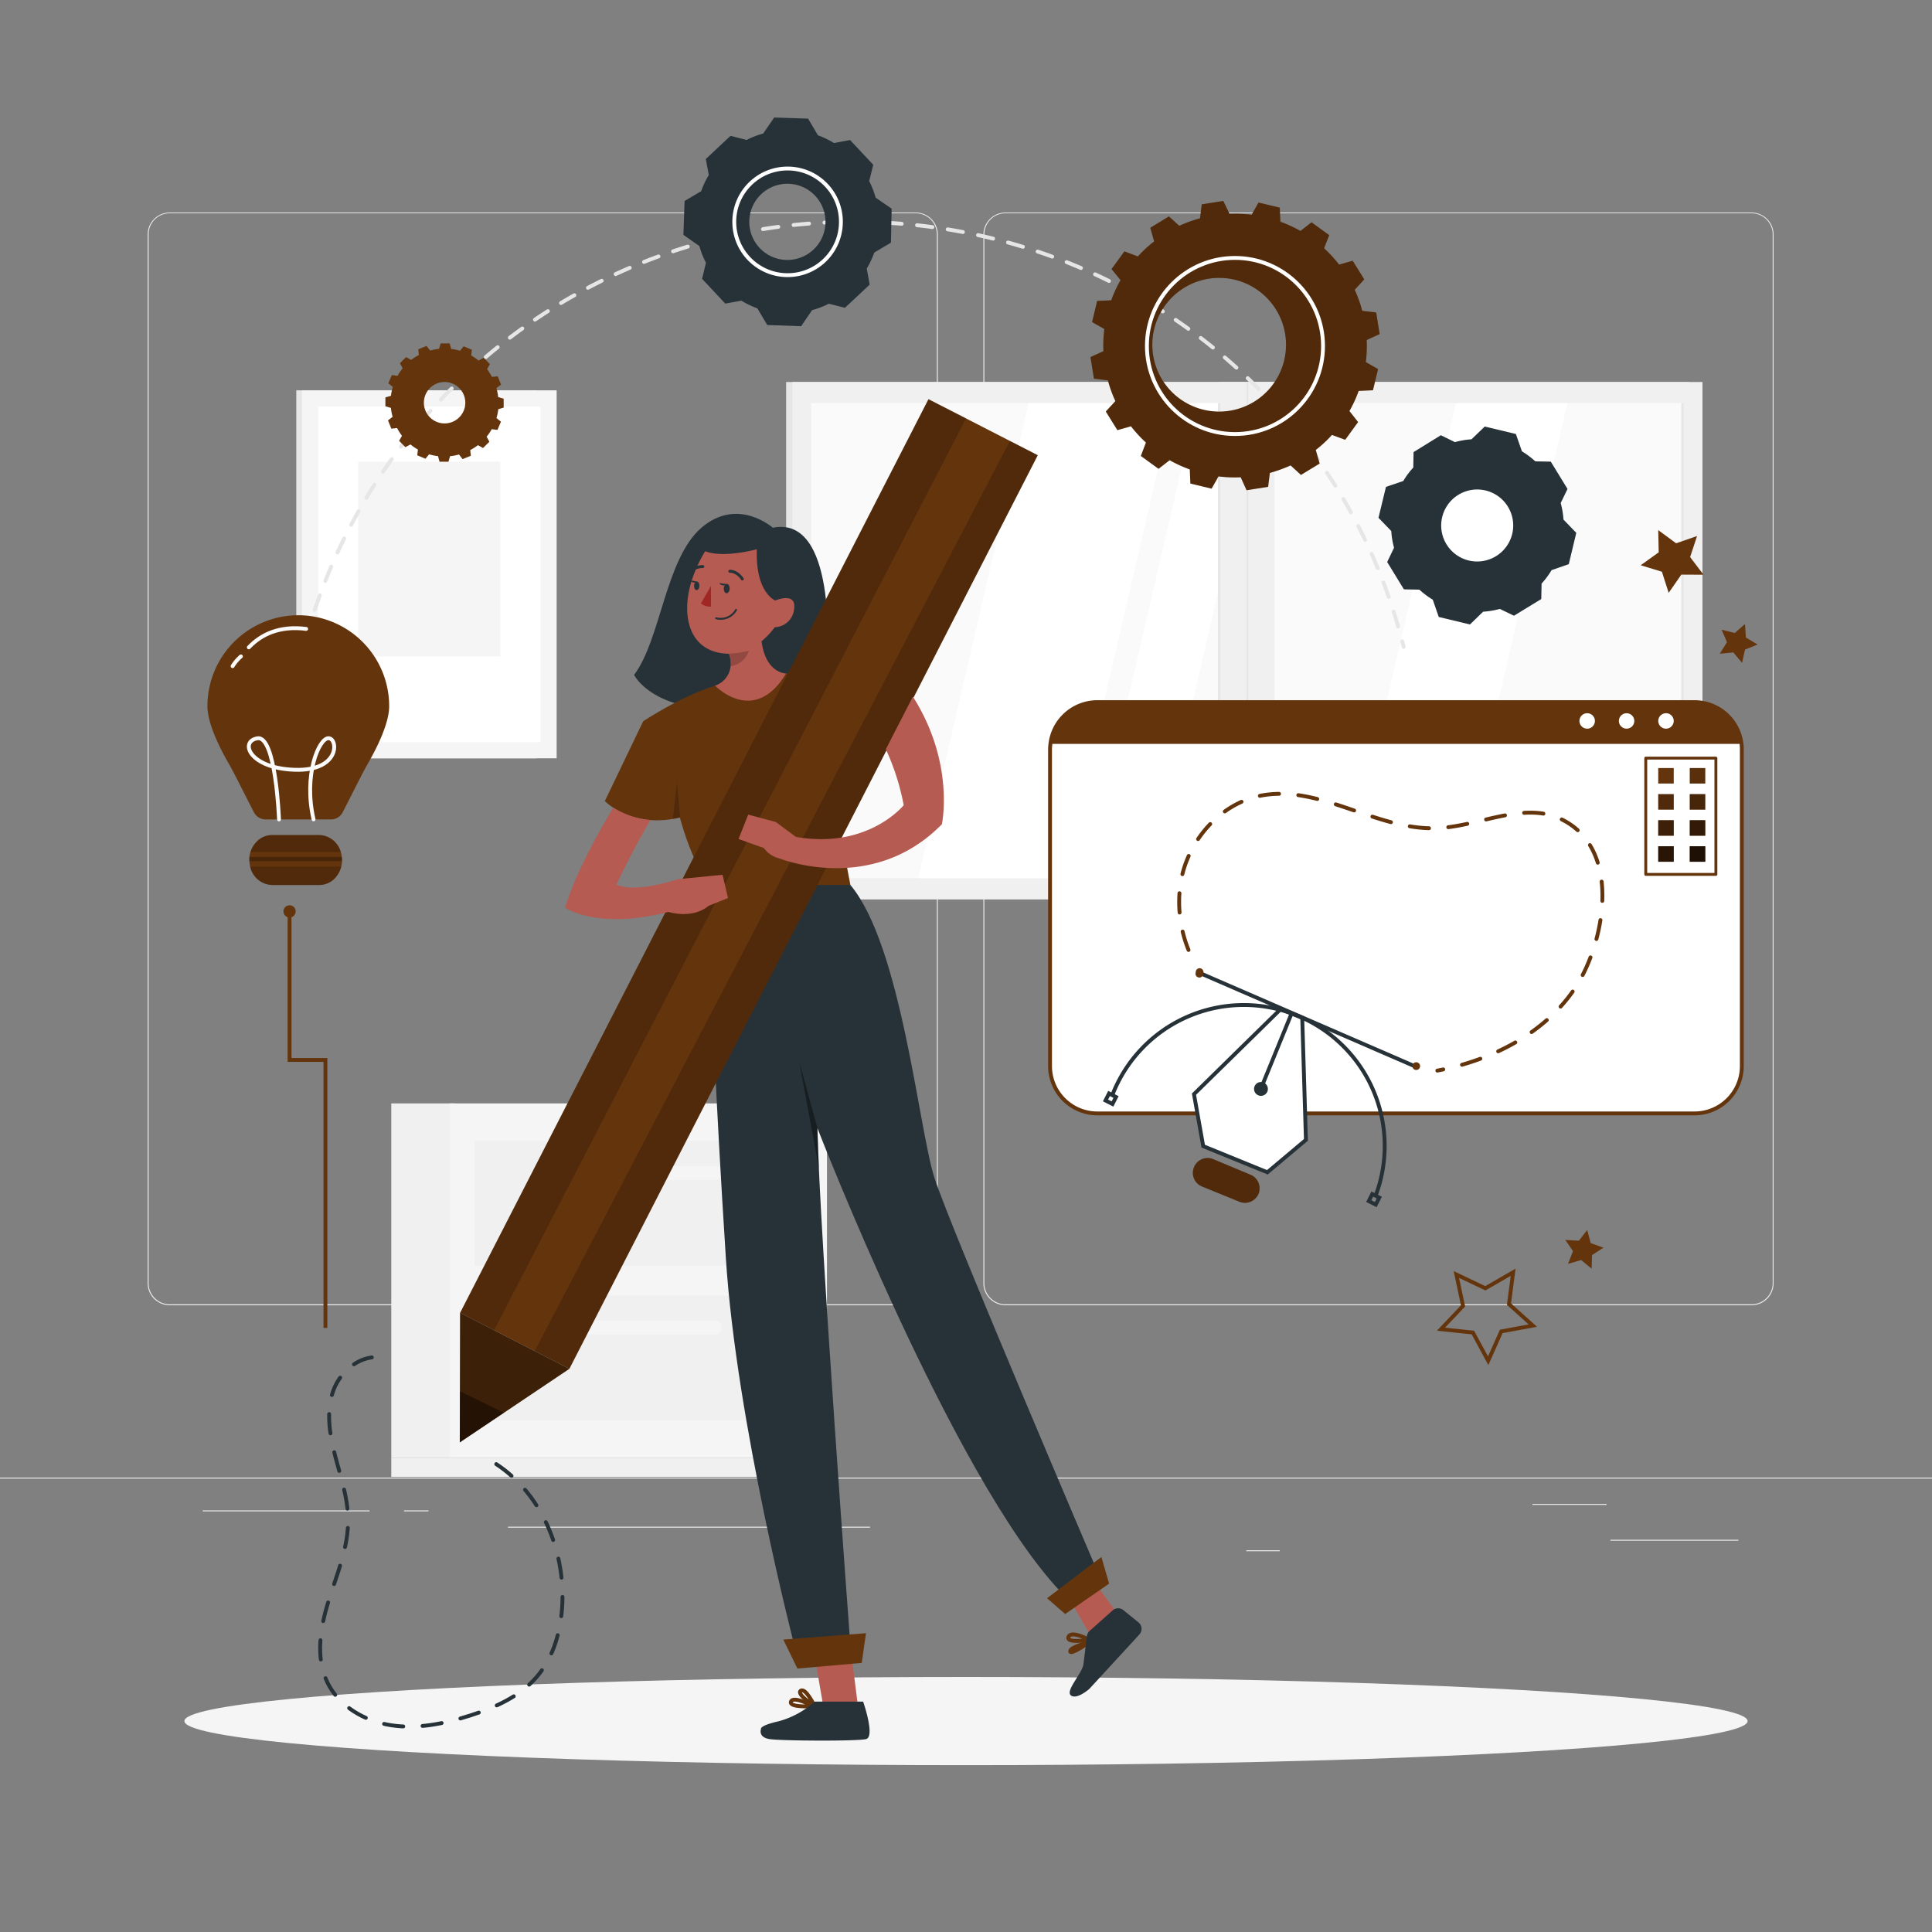 <svg xmlns="http://www.w3.org/2000/svg" viewBox="0 0 500 500"><rect x="0" y="0" width="500" height="500" fill="#808080" stroke="none"/><g id="freepik--background-complete--inject-3"><rect y="382.4" width="500" height="0.25" style="fill:#ebebeb"></rect><rect x="416.78" y="398.49" width="33.12" height="0.25" style="fill:#ebebeb"></rect><rect x="322.53" y="401.21" width="8.69" height="0.25" style="fill:#ebebeb"></rect><rect x="396.59" y="389.21" width="19.19" height="0.25" style="fill:#ebebeb"></rect><rect x="52.46" y="390.89" width="43.19" height="0.25" style="fill:#ebebeb"></rect><rect x="104.56" y="390.89" width="6.33" height="0.25" style="fill:#ebebeb"></rect><rect x="131.47" y="395.11" width="93.68" height="0.25" style="fill:#ebebeb"></rect><path d="M237,337.8H43.91a5.71,5.71,0,0,1-5.7-5.71V60.66A5.71,5.71,0,0,1,43.91,55H237a5.71,5.71,0,0,1,5.71,5.71h0V332.09A5.71,5.71,0,0,1,237,337.8ZM43.91,55.2a5.46,5.46,0,0,0-5.45,5.46V332.09a5.46,5.46,0,0,0,5.45,5.46H237a5.48,5.48,0,0,0,5.46-5.46V60.66A5.48,5.48,0,0,0,237,55.2Z" style="fill:#ebebeb"></path><path d="M453.31,337.8H260.21a5.73,5.73,0,0,1-5.71-5.71V60.66A5.72,5.72,0,0,1,260.21,55h193.1A5.71,5.71,0,0,1,459,60.66V332.09A5.7,5.7,0,0,1,453.31,337.8ZM260.21,55.2a5.48,5.48,0,0,0-5.46,5.46V332.09a5.48,5.48,0,0,0,5.46,5.46h193.1a5.48,5.48,0,0,0,5.46-5.46V60.66a5.48,5.48,0,0,0-5.46-5.46Z" style="fill:#ebebeb"></path><rect x="101.26" y="285.56" width="16.42" height="91.68" style="fill:#f0f0f0"></rect><rect x="101.26" y="377.24" width="112.76" height="4.98" style="fill:#f0f0f0"></rect><rect x="116.36" y="285.56" width="97.66" height="91.68" style="fill:#f5f5f5"></rect><rect x="122.81" y="295.24" width="84.75" height="32.32" style="fill:#f0f0f0"></rect><rect x="122.81" y="335.25" width="84.75" height="32.32" style="fill:#f0f0f0"></rect><rect x="143.69" y="301.82" width="43.01" height="3.54" rx="1.45" style="fill:#f5f5f5"></rect><rect x="143.69" y="341.84" width="43.01" height="3.54" rx="1.45" style="fill:#f5f5f5"></rect><rect x="203.45" y="98.86" width="233.69" height="133.88" style="fill:#e6e6e6"></rect><rect x="205.07" y="98.86" width="235.53" height="133.88" style="fill:#f0f0f0"></rect><rect x="209.94" y="104.32" width="225.81" height="122.95" style="fill:#fafafa"></rect><polygon points="237.65 227.27 266.21 104.32 303.65 104.32 275.09 227.27 237.65 227.27" style="fill:#fff"></polygon><polygon points="281.15 227.27 309.7 104.32 326.61 104.32 298.05 227.27 281.15 227.27" style="fill:#fff"></polygon><polygon points="348.23 227.27 376.79 104.32 405.66 104.32 377.11 227.27 348.23 227.27" style="fill:#fff"></polygon><rect x="435.12" y="104.32" width="0.62" height="122.95" style="fill:#e6e6e6"></rect><rect x="315.82" y="98.86" width="14.04" height="133.88" style="fill:#f0f0f0"></rect><rect x="315.2" y="104.32" width="0.62" height="122.95" style="fill:#e6e6e6"></rect><rect x="322.59" y="98.86" width="0.49" height="133.88" style="fill:#e6e6e6"></rect><rect x="76.68" y="101.02" width="62.12" height="95.23" style="fill:#e6e6e6"></rect><rect x="78.13" y="101.02" width="65.93" height="95.23" style="fill:#f5f5f5"></rect><rect x="82.33" y="105.22" width="57.52" height="86.83" style="fill:#fff"></rect><rect x="92.71" y="119.49" width="36.76" height="50.39" style="fill:#f5f5f5"></rect></g><g id="freepik--Screen--inject-3"><path d="M450.78,194V275.9a12.24,12.24,0,0,1-12.25,12.25H284a12.25,12.25,0,0,1-12.25-12.25V194a11.32,11.32,0,0,1,.09-1.43A12.24,12.24,0,0,1,284,181.71H438.53a12.25,12.25,0,0,1,12.17,10.81A11.32,11.32,0,0,1,450.78,194Z" style="fill:#fff;stroke:#64350D;stroke-linecap:round;stroke-linejoin:round"></path><path d="M307.59,245.85a33,33,0,0,1-2-17.68c1.84-10.6,10.12-20.16,20.67-22.25,15.34-3,30,9.07,45.66,8.41,11-.46,22.41-7.1,32.26-2.26,15.6,7.68,11.22,31.58,3.7,43.24-7.81,12.12-22.05,19.18-35.9,21.76" style="fill:none;stroke:#64350D;stroke-linecap:round;stroke-linejoin:round;stroke-dasharray:5,5"></path><polygon points="311.39 296.62 327.99 303.39 337.97 295 337.02 263.43 331.44 261.15 309 283.17 311.39 296.62" style="fill:#fff;stroke:#263238;stroke-miterlimit:10"></polygon><path d="M320.73,311l-9.64-3.93a3.81,3.81,0,0,1-2.09-5h0a3.8,3.8,0,0,1,5-2.08L323.6,304a3.81,3.81,0,0,1,2.09,5h0A3.81,3.81,0,0,1,320.73,311Z" style="fill:#64350D"></path><line x1="334.25" y1="262.3" x2="326.29" y2="281.81" style="fill:none;stroke:#263238;stroke-miterlimit:10"></line><path d="M328,282.48a1.79,1.79,0,1,1-1-2.33A1.8,1.8,0,0,1,328,282.48Z" style="fill:#263238"></path><path d="M320.73,311l-9.64-3.93a3.81,3.81,0,0,1-2.09-5h0a3.8,3.8,0,0,1,5-2.08L323.6,304a3.81,3.81,0,0,1,2.09,5h0A3.81,3.81,0,0,1,320.73,311Z" style="opacity:0.2"></path><path d="M287.83,283.51a36.47,36.47,0,0,1,68.11,26.12" style="fill:none;stroke:#263238;stroke-miterlimit:10"></path><rect x="354.55" y="309.38" width="2.03" height="2.03" transform="translate(178.86 -127.26) rotate(26.89)" style="fill:none;stroke:#263238;stroke-miterlimit:10"></rect><rect x="286.45" y="283.34" width="2.03" height="2.03" transform="translate(159.69 -99.27) rotate(26.89)" style="fill:none;stroke:#263238;stroke-miterlimit:10"></rect><line x1="310.35" y1="251.75" x2="366.17" y2="275.96" style="fill:none;stroke:#263238;stroke-miterlimit:10"></line><path d="M367.46,276.25a1,1,0,0,1-1.94-.31,1,1,0,1,1,1.94.31Z" style="fill:#64350D"></path><path d="M311.39,251.94a1,1,0,1,1-1.93-.31,1,1,0,1,1,1.93.31Z" style="fill:#64350D"></path><path d="M450.7,192.52H271.82A12.24,12.24,0,0,1,284,181.71H438.53A12.25,12.25,0,0,1,450.7,192.52Z" style="fill:#64350D"></path><path d="M412.76,186.58a2,2,0,1,1-2-2A2,2,0,0,1,412.76,186.58Z" style="fill:#fff"></path><circle cx="420.96" cy="186.58" r="2" style="fill:#fff"></circle><path d="M433.16,186.58a2,2,0,1,1-2-2A2,2,0,0,1,433.16,186.58Z" style="fill:#fff"></path><rect x="425.92" y="196.2" width="18.15" height="30.09" style="fill:none;stroke:#64350D;stroke-linecap:round;stroke-linejoin:round;stroke-width:0.75px"></rect><rect x="429.15" y="198.77" width="4.01" height="4.01" style="fill:#64350D"></rect><rect x="437.31" y="198.77" width="4.01" height="4.01" style="fill:#64350D"></rect><rect x="429.15" y="205.52" width="4.01" height="4.01" style="fill:#64350D"></rect><rect x="437.31" y="205.52" width="4.01" height="4.01" style="fill:#64350D"></rect><rect x="429.15" y="212.27" width="4.01" height="4.01" style="fill:#64350D"></rect><rect x="437.31" y="212.27" width="4.01" height="4.01" style="fill:#64350D"></rect><rect x="429.15" y="219.01" width="4.01" height="4.01" style="fill:#64350D"></rect><rect x="437.31" y="219.01" width="4.01" height="4.01" style="fill:#64350D"></rect><rect x="437.31" y="198.77" width="4.01" height="4.01" style="opacity:0.1"></rect><rect x="429.15" y="205.52" width="4.01" height="4.01" style="opacity:0.2"></rect><rect x="437.31" y="205.52" width="4.01" height="4.01" style="opacity:0.3"></rect><rect x="429.15" y="212.27" width="4.01" height="4.01" style="opacity:0.4"></rect><rect x="437.31" y="212.27" width="4.01" height="4.01" style="opacity:0.5"></rect><rect x="429.15" y="219.01" width="4.01" height="4.01" style="opacity:0.6"></rect><rect x="437.31" y="219.01" width="4.01" height="4.01" style="opacity:0.7"></rect></g><g id="freepik--Process--inject-3"><path d="M77.22,173.28A147.08,147.08,0,0,1,220.94,57.41c68.91,0,126.39,46,142.32,110" style="fill:none;stroke:#e6e6e6;stroke-linecap:round;stroke-linejoin:round;stroke-dasharray:4,4"></path><path d="M77.22,159.22a23.54,23.54,0,0,0-23.54,23.55c0,4.67,3.6,11.5,5.27,14.41.73,1.28,1.42,2.57,2.09,3.87l4.66,9.15a3.41,3.41,0,0,0,3,1.87h17a3.41,3.41,0,0,0,3-1.87l4.66-9.15c.66-1.3,1.36-2.59,2.09-3.87,1.67-2.91,5.27-9.74,5.27-14.41A23.55,23.55,0,0,0,77.22,159.22Z" style="fill:#64350D"></path><path d="M72.21,212.07s-.81-21.73-5.56-21-2.22,7.77,9.64,8.15,11.22-8.18,8.72-8.17-6.53,9.57-3.86,21" style="fill:none;stroke:#fafafa;stroke-linecap:round;stroke-linejoin:round"></path><path d="M64.39,167.54c3.19-3.35,7.93-5.66,14.84-4.78" style="fill:none;stroke:#fafafa;stroke-linecap:round;stroke-linejoin:round"></path><path d="M60.2,172.4a11.07,11.07,0,0,1,2.15-2.52" style="fill:none;stroke:#fafafa;stroke-linecap:round;stroke-linejoin:round"></path><path d="M88.52,222.55c0,.11,0,.21,0,.31a7.05,7.05,0,0,1-.2,1.4,6.7,6.7,0,0,1-1.51,2.88,5.6,5.6,0,0,1-4.16,1.9H70.41a6,6,0,0,1-5.67-4.78,7.05,7.05,0,0,1-.2-1.4c0-.1,0-.2,0-.31a5.68,5.68,0,0,1,0-.59,1.1,1.1,0,0,1,0-.18A6.75,6.75,0,0,1,66.25,218a5.6,5.6,0,0,1,4.16-1.9H82.64a6,6,0,0,1,5.57,4.45,5.84,5.84,0,0,1,.26,1.27,1.1,1.1,0,0,1,0,.18A5.68,5.68,0,0,1,88.52,222.55Z" style="fill:#64350D"></path><path d="M88.21,220.51H64.83A6.65,6.65,0,0,1,66.25,218a5.6,5.6,0,0,1,4.16-1.9H82.64A6,6,0,0,1,88.21,220.51Z" style="opacity:0.2"></path><path d="M88.31,224.26a6.7,6.7,0,0,1-1.51,2.88,5.6,5.6,0,0,1-4.16,1.9H70.41a6,6,0,0,1-5.67-4.78Z" style="opacity:0.2"></path><g style="opacity:0.3"><path d="M88.52,222.55c0,.11,0,.21,0,.31h-24c0-.1,0-.2,0-.31a5.68,5.68,0,0,1,0-.59,1.1,1.1,0,0,1,0-.18H88.47a1.1,1.1,0,0,1,0,.18A5.68,5.68,0,0,1,88.52,222.55Z"></path></g><path d="M76.52,235.86a1.58,1.58,0,1,1-1.58-1.57A1.57,1.57,0,0,1,76.52,235.86Z" style="fill:#64350D"></path><polyline points="74.94 235.86 74.94 274.31 84.22 274.31 84.22 343.66" style="fill:none;stroke:#64350D;stroke-miterlimit:10"></polyline><path d="M130.35,105.49l0-2.31-1.43-.42a14,14,0,0,0-.44-2.31l1.2-.92-.87-2.14-1.49.15a14.5,14.5,0,0,0-1.26-2l.73-1.3-1.62-1.65-1.31.72A14.18,14.18,0,0,0,121.94,92l.18-1.48-2.13-.9-.94,1.16a13,13,0,0,0-2.29-.48l-.4-1.44-2.32,0-.42,1.43a13.72,13.72,0,0,0-2.3.43l-.93-1.19-2.14.86.15,1.48a15.62,15.62,0,0,0-2,1.27l-1.29-.74L103.49,94l.72,1.32a12.28,12.28,0,0,0-1.32,1.94l-1.48-.19-.91,2.13,1.16.93a13.17,13.17,0,0,0-.48,2.31l-1.44.4,0,2.3,1.43.43a14,14,0,0,0,.44,2.31l-1.2.91.87,2.15,1.49-.16a12.58,12.58,0,0,0,1.26,2l-.74,1.31,1.63,1.64,1.31-.71a14.08,14.08,0,0,0,1.93,1.33l-.18,1.48,2.13.9.94-1.15a14.12,14.12,0,0,0,2.31.47l.39,1.44,2.31,0,.42-1.43a12.9,12.9,0,0,0,2.31-.44l.92,1.2,2.14-.86-.15-1.48a14.93,14.93,0,0,0,2-1.27l1.3.74,1.65-1.62-.71-1.32a12.75,12.75,0,0,0,1.32-1.94l1.48.19.91-2.13-1.16-.94a13.89,13.89,0,0,0,.47-2.29ZM115,109.58a5.36,5.36,0,1,1,5.42-5.32,5.36,5.36,0,0,1-5.42,5.32Z" style="fill:#64350D"></path><path d="M407.94,137.9l-3.31-3.43h0a22.23,22.23,0,0,0-.72-4.29l1.76-3.64-4.33-7.07-4-.07a22,22,0,0,0-3.47-2.6h0l-1.56-4.48-8.06-1.93-3.43,3.3h0a21.63,21.63,0,0,0-4.29.73l-3.64-1.78L365.83,117l-.07,4h0a19.91,19.91,0,0,0-2.59,3.48L358.69,126l-1.94,8,3.31,3.43a21.08,21.08,0,0,0,.72,4.32h0L359,145.45l4.33,7.07,4,.08a22,22,0,0,0,3.47,2.6h0l1.55,4.47,8.07,1.94,3.41-3.3a22.51,22.51,0,0,0,4.33-.72h0l3.65,1.76,7.07-4.32.08-4a21.39,21.39,0,0,0,2.59-3.48h0L406,146Zm-27.82,7.16a9.32,9.32,0,1,1,11.24-6.88h0a9.34,9.34,0,0,1-11.24,6.88Z" style="fill:#263238"></path><path d="M230.76,54l-4.15-2.85h0a22.84,22.84,0,0,0-1.67-4.29L226,42.65l-6-6.41-4.16.78a22.76,22.76,0,0,0-4.15-2h0l-2.56-4.32-8.77-.29-2.85,4.15h0a22.14,22.14,0,0,0-4.29,1.66l-4.15-1.07-6.41,6,.77,4.15h0a21.91,21.91,0,0,0-1.95,4.16l-4.31,2.56-.3,8.76L181,63.68A22.16,22.16,0,0,0,182.7,68h0l-1,4.16,6,6.41,4.16-.76a24.17,24.17,0,0,0,4.15,2h0l2.55,4.3,8.77.31,2.84-4.16a22.59,22.59,0,0,0,4.34-1.66h0l4.15,1.06,6.41-6-.76-4.15a23.08,23.08,0,0,0,1.95-4.15h0l4.31-2.56ZM203.44,67.27a9.86,9.86,0,1,1,10.19-9.51h0a9.87,9.87,0,0,1-10.19,9.51Z" style="fill:#263238"></path><circle cx="203.82" cy="57.41" r="13.8" transform="translate(19.11 160.94) rotate(-45)" style="fill:none;stroke:#fff;stroke-miterlimit:10"></circle><path d="M355.32,101l1.32-5.48-3.17-1.81A33.15,33.15,0,0,0,353.7,88l3.35-1.54-.89-5.59-3.62-.43A33.1,33.1,0,0,0,350.6,75l2.47-2.7-3-4.82-3.52,1a34.49,34.49,0,0,0-3.87-4.23L344,60.86l-4.58-3.33-2.86,2.24a35,35,0,0,0-5.2-2.4l-.15-3.63-5.51-1.32-1.78,3.16a34.3,34.3,0,0,0-5.73-.23L316.59,52l-5.58.88-.44,3.62a33.1,33.1,0,0,0-5.37,1.94L302.52,56l-4.83,2.95,1,3.52a32.38,32.38,0,0,0-4.21,3.9L291,65.05l-3.34,4.58L290,72.49a32.07,32.07,0,0,0-2.41,5.22l-3.65.17-1.31,5.47,3.17,1.8a34.47,34.47,0,0,0-.24,5.74l-3.35,1.52.9,5.59,3.61.44a32.65,32.65,0,0,0,1.94,5.36l-2.48,2.7,3,4.82,3.51-1a33.62,33.62,0,0,0,3.88,4.21L295.25,118l4.58,3.33,2.87-2.23a34.63,34.63,0,0,0,5.22,2.39l.15,3.65,5.49,1.32,1.79-3.17a33.34,33.34,0,0,0,5.74.23l1.52,3.35,5.58-.88.45-3.6a37.8,37.8,0,0,0,5.37-1.94l2.68,2.46,4.83-2.94-1-3.53a31.39,31.39,0,0,0,4.19-3.88l3.43,1.25,3.33-4.58-2.24-2.86a33,33,0,0,0,2.39-5.2Zm-39.84,5.52a17.3,17.3,0,1,1,.08,0l-.08,0Z" style="fill:#64350D"></path><path d="M355.32,101l1.32-5.48-3.17-1.81A33.15,33.15,0,0,0,353.7,88l3.35-1.54-.89-5.59-3.62-.43A33.1,33.1,0,0,0,350.6,75l2.47-2.7-3-4.82-3.52,1a34.49,34.49,0,0,0-3.87-4.23L344,60.86l-4.58-3.33-2.86,2.24a35,35,0,0,0-5.2-2.4l-.15-3.63-5.51-1.32-1.78,3.16a34.3,34.3,0,0,0-5.73-.23L316.59,52l-5.58.88-.44,3.62a33.1,33.1,0,0,0-5.37,1.94L302.52,56l-4.83,2.95,1,3.52a32.38,32.38,0,0,0-4.21,3.9L291,65.05l-3.34,4.58L290,72.49a32.07,32.07,0,0,0-2.41,5.22l-3.65.17-1.31,5.47,3.17,1.8a34.47,34.47,0,0,0-.24,5.74l-3.35,1.52.9,5.59,3.61.44a32.65,32.65,0,0,0,1.94,5.36l-2.48,2.7,3,4.82,3.51-1a33.62,33.62,0,0,0,3.88,4.21L295.25,118l4.58,3.33,2.87-2.23a34.63,34.63,0,0,0,5.22,2.39l.15,3.65,5.49,1.32,1.79-3.17a33.34,33.34,0,0,0,5.74.23l1.52,3.35,5.58-.88.45-3.6a37.8,37.8,0,0,0,5.37-1.94l2.68,2.46,4.83-2.94-1-3.53a31.39,31.39,0,0,0,4.19-3.88l3.43,1.25,3.33-4.58-2.24-2.86a33,33,0,0,0,2.39-5.2Zm-39.84,5.52a17.3,17.3,0,1,1,.08,0l-.08,0Z" style="opacity:0.2"></path><circle cx="319.61" cy="89.54" r="22.79" style="fill:none;stroke:#fff;stroke-miterlimit:10"></circle></g><g id="freepik--Stars--inject-3"><polygon points="440.87 148.74 435.13 148.71 431.85 153.43 430.1 147.96 424.61 146.29 429.27 142.94 429.15 137.2 433.78 140.6 439.2 138.72 437.4 144.17 440.87 148.74" style="fill:#64350D"></polygon><polygon points="445.08 169.18 446.94 166.2 445.55 162.97 448.96 163.82 451.6 161.49 451.84 165 454.87 166.8 451.61 168.11 450.84 171.55 448.58 168.85 445.08 169.18" style="fill:#64350D"></polygon><polygon points="391.6 329.26 390.52 337.5 396.69 343.06 388.52 344.57 385.14 352.16 381.18 344.86 372.92 343.99 378.63 337.97 376.91 329.84 384.4 333.41 391.6 329.26" style="fill:none;stroke:#64350D;stroke-miterlimit:10"></polygon><polygon points="411.91 328.33 409.19 326.1 405.81 327.08 407.08 323.8 405.1 320.89 408.62 321.09 410.77 318.31 411.67 321.71 414.98 322.9 412.02 324.81 411.91 328.33" style="fill:#64350D"></polygon></g><g id="freepik--Shadow--inject-3"><ellipse cx="250" cy="445.41" rx="202.28" ry="11.41" style="fill:#f5f5f5"></ellipse></g><g id="freepik--Character--inject-3"><path d="M128.43,378.91c11.68,7.66,17.75,22.25,17.1,36.19-.32,6.79-2.19,13.74-6.63,18.88s-10.84,7.95-17.25,10c-6.58,2.1-13.56,3.55-20.39,2.52s-13.54-4.88-16.54-11.1c-3.16-6.54-1.81-14.32.36-21.24s5.14-13.82,5-21.07c-.06-5.64-2-11.07-3.4-16.53s-2.33-11.34-.43-16.65,7.45-9.68,13-8.49" style="fill:none;stroke:#263238;stroke-linecap:round;stroke-linejoin:round;stroke-dasharray:5,5"></path><path d="M200,136.57s-9.09-8.06-18.46,0-10.48,28.89-17.44,38.09c0,0,3.78,7.78,18.73,8.73s31.25-14.23,31.25-14.23S216.6,133.25,200,136.57Z" style="fill:#263238"></path><path d="M185.1,177.45c-.86.29-7.61,2.16-18.66,9.2l8,18.48s2.52,14.26,8.59,23.1l12.5,11.65L220.08,229l-6.63-34.55.6-17.68S205.57,170.78,185.1,177.45Z" style="fill:#64350D"></path><path d="M205.51,157.66a5.17,5.17,0,0,1-5,4.66,20,20,0,0,1-3.42,3.63c1.08,8.36,6.35,8.36,6.35,8.36-8.29,13.68-18.37,3.14-18.37,3.14a5.94,5.94,0,0,0,4-5,7.45,7.45,0,0,0-.45-3.26c-7.25-.1-11-5.08-10.77-12.44s4.66-14.09,4.66-14.09c4.77,1.87,13.37-.52,13.37-.52-.42,11.3,4.76,13.27,4.76,13.27S206.24,153,205.51,157.66Z" style="fill:#b55b52"></path><path d="M185.34,160a4.55,4.55,0,0,0,5.15-2.17" style="fill:none;stroke:#263238;stroke-linecap:round;stroke-linejoin:round;stroke-width:0.5px"></path><path d="M188.82,152.36c0,.66-.38,1.19-.79,1.17s-.73-.57-.71-1.23.38-1.19.8-1.18S188.85,151.69,188.82,152.36Z" style="fill:#263238"></path><path d="M181,151.63c0,.62-.35,1.1-.73,1.09s-.67-.53-.65-1.14.35-1.1.74-1.08S181,151,181,151.63Z" style="fill:#263238"></path><path d="M188.87,147.84s1.77-.17,3.24,2" style="fill:none;stroke:#263238;stroke-linecap:round;stroke-linejoin:round;stroke-width:0.75px"></path><path d="M184,157v-5.38l-2.61,4.56A3.82,3.82,0,0,0,184,157Z" style="fill:#a02724"></path><path d="M177.84,194l-.73,17.27-1.14.3c-.64.16-1.26.28-1.87.38-11.3,1.92-17.57-4.63-17.57-4.63l9.91-20.63Z" style="fill:#64350D"></path><path d="M181.89,146.63A4.8,4.8,0,0,0,180,147" style="fill:none;stroke:#263238;stroke-linecap:round;stroke-linejoin:round;stroke-width:0.75px"></path><path d="M184.12,254.77s1,28.44,3.74,70.93,17.72,100.13,17.72,100.13h14.5s-8-107.11-8.54-133.89c0,0,34.93,90.23,62.87,119.92l9.32-5.82s-37.84-88.49-41.92-101.29-8.54-60-21.73-75.72H196.41Z" style="fill:#263238"></path><polygon points="210.83 428.62 212.9 440.62 221.89 440.38 220.4 428.62 210.83 428.62" style="fill:#b55b52"></polygon><path d="M277,414.32c.2.4,5.19,8.78,5.19,8.78l6.18-6.58-5.68-7.78Z" style="fill:#b55b52"></path><polygon points="202.71 424.32 224.12 422.67 223.02 430.36 206.37 431.82 202.71 424.32" style="fill:#64350D"></polygon><polygon points="270.98 413.62 285.04 402.95 287.04 409.84 275.67 417.71 270.98 413.62" style="fill:#64350D"></polygon><polygon points="119 373.28 119.08 339.76 147.34 354.25 119 373.28" style="fill:#64350D"></polygon><polygon points="268.57 117.81 147.35 354.25 138.38 349.66 127.87 344.27 119.08 339.76 240.29 103.31 250.01 108.29 261.36 114.11 268.57 117.81" style="fill:#64350D"></polygon><polygon points="130.41 365.62 118.99 373.28 119.03 360.06 130.41 365.62" style="opacity:0.4"></polygon><polygon points="268.57 117.81 147.35 354.25 138.38 349.66 261.36 114.11 268.57 117.81" style="opacity:0.2"></polygon><polygon points="250.01 108.29 127.87 344.27 119.08 339.76 240.29 103.31 250.01 108.29" style="opacity:0.2"></polygon><polygon points="147.34 354.25 118.99 373.28 119.03 359.51 119.07 339.75 147.34 354.25" style="opacity:0.4"></polygon><path d="M243.76,213.31c-18.11,18.49-42,8.86-42,8.86a6.92,6.92,0,0,1-4.07-2.7l-6.55-2.34,2.5-6.32,7.13,1.92,5.2,3.85c18.68,3.28,27.91-8.2,27.91-8.2a61.82,61.82,0,0,0-4.63-14.48l7-13.6.33.51C247.13,197.81,243.76,213.31,243.76,213.31Z" style="fill:#b55b52"></path><path d="M188.41,232.42l-5,2C179,238,173,236,173,236c-18.6,4.78-26.75-1.11-26.75-1.11,2.57-8.41,7.86-18.2,12.47-25.88a21.46,21.46,0,0,0,9.65,3.2c-4.51,7.44-8.82,16.68-8.82,16.68,4.68,2.45,15.93-1.36,15.93-1.36L187,226.4Z" style="fill:#b55b52"></path><path d="M211.54,291.94,206.8,274.6s5.11,27.42,5.14,28S211.54,291.94,211.54,291.94Z" style="opacity:0.4"></path><path d="M281.89,424.37s-4.7-2.53-5.38-.74S281.89,424.37,281.89,424.37Z" style="fill:none;stroke:#64350D;stroke-miterlimit:10"></path><path d="M281.89,425s-5,1.24-4.93,2.35S281.89,425,281.89,425Z" style="fill:none;stroke:#64350D;stroke-miterlimit:10"></path><path d="M290.72,416.69l3.92,3.19a2.15,2.15,0,0,1,.23,3.12L282,437l-.21.2c-.6.5-3.33,2.64-4.65,1.56-1.49-1.22,3-5.74,3.26-8.1.23-1.81.69-5.59.89-7.24a2.12,2.12,0,0,1,.7-1.34l6-5.35A2.15,2.15,0,0,1,290.72,416.69Z" style="fill:#263238"></path><path d="M210.83,441.56s-2.32-4.86-3.59-4S210.83,441.56,210.83,441.56Z" style="fill:none;stroke:#64350D;stroke-miterlimit:10"></path><path d="M210.46,441.56s-5.16-2.81-5.76-1.18S210.46,441.56,210.46,441.56Z" style="fill:none;stroke:#64350D;stroke-miterlimit:10"></path><path d="M223.38,440.38H210.83a22.91,22.91,0,0,1-9.29,5.08c-5.06,1.13-4.59,2-4.59,2s-.84,2.16,2.25,2.62,22.47.57,24.92,0S223.38,440.38,223.38,440.38Z" style="fill:#263238"></path><path d="M188.13,151.18l-2-.29A1.32,1.32,0,0,0,188.13,151.18Z" style="fill:#263238"></path><path d="M180.36,150.5l-1.64-.3A1.05,1.05,0,0,0,180.36,150.5Z" style="fill:#263238"></path><path d="M193.82,168.41a5.87,5.87,0,0,1-4.75,4,7.45,7.45,0,0,0-.45-3.26A24.77,24.77,0,0,0,193.82,168.41Z" style="opacity:0.2;isolation:isolate"></path><path d="M176,211.52c-.64.16-1.26.28-1.87.38l1.06-9.41Z" style="opacity:0.2"></path></g></svg>